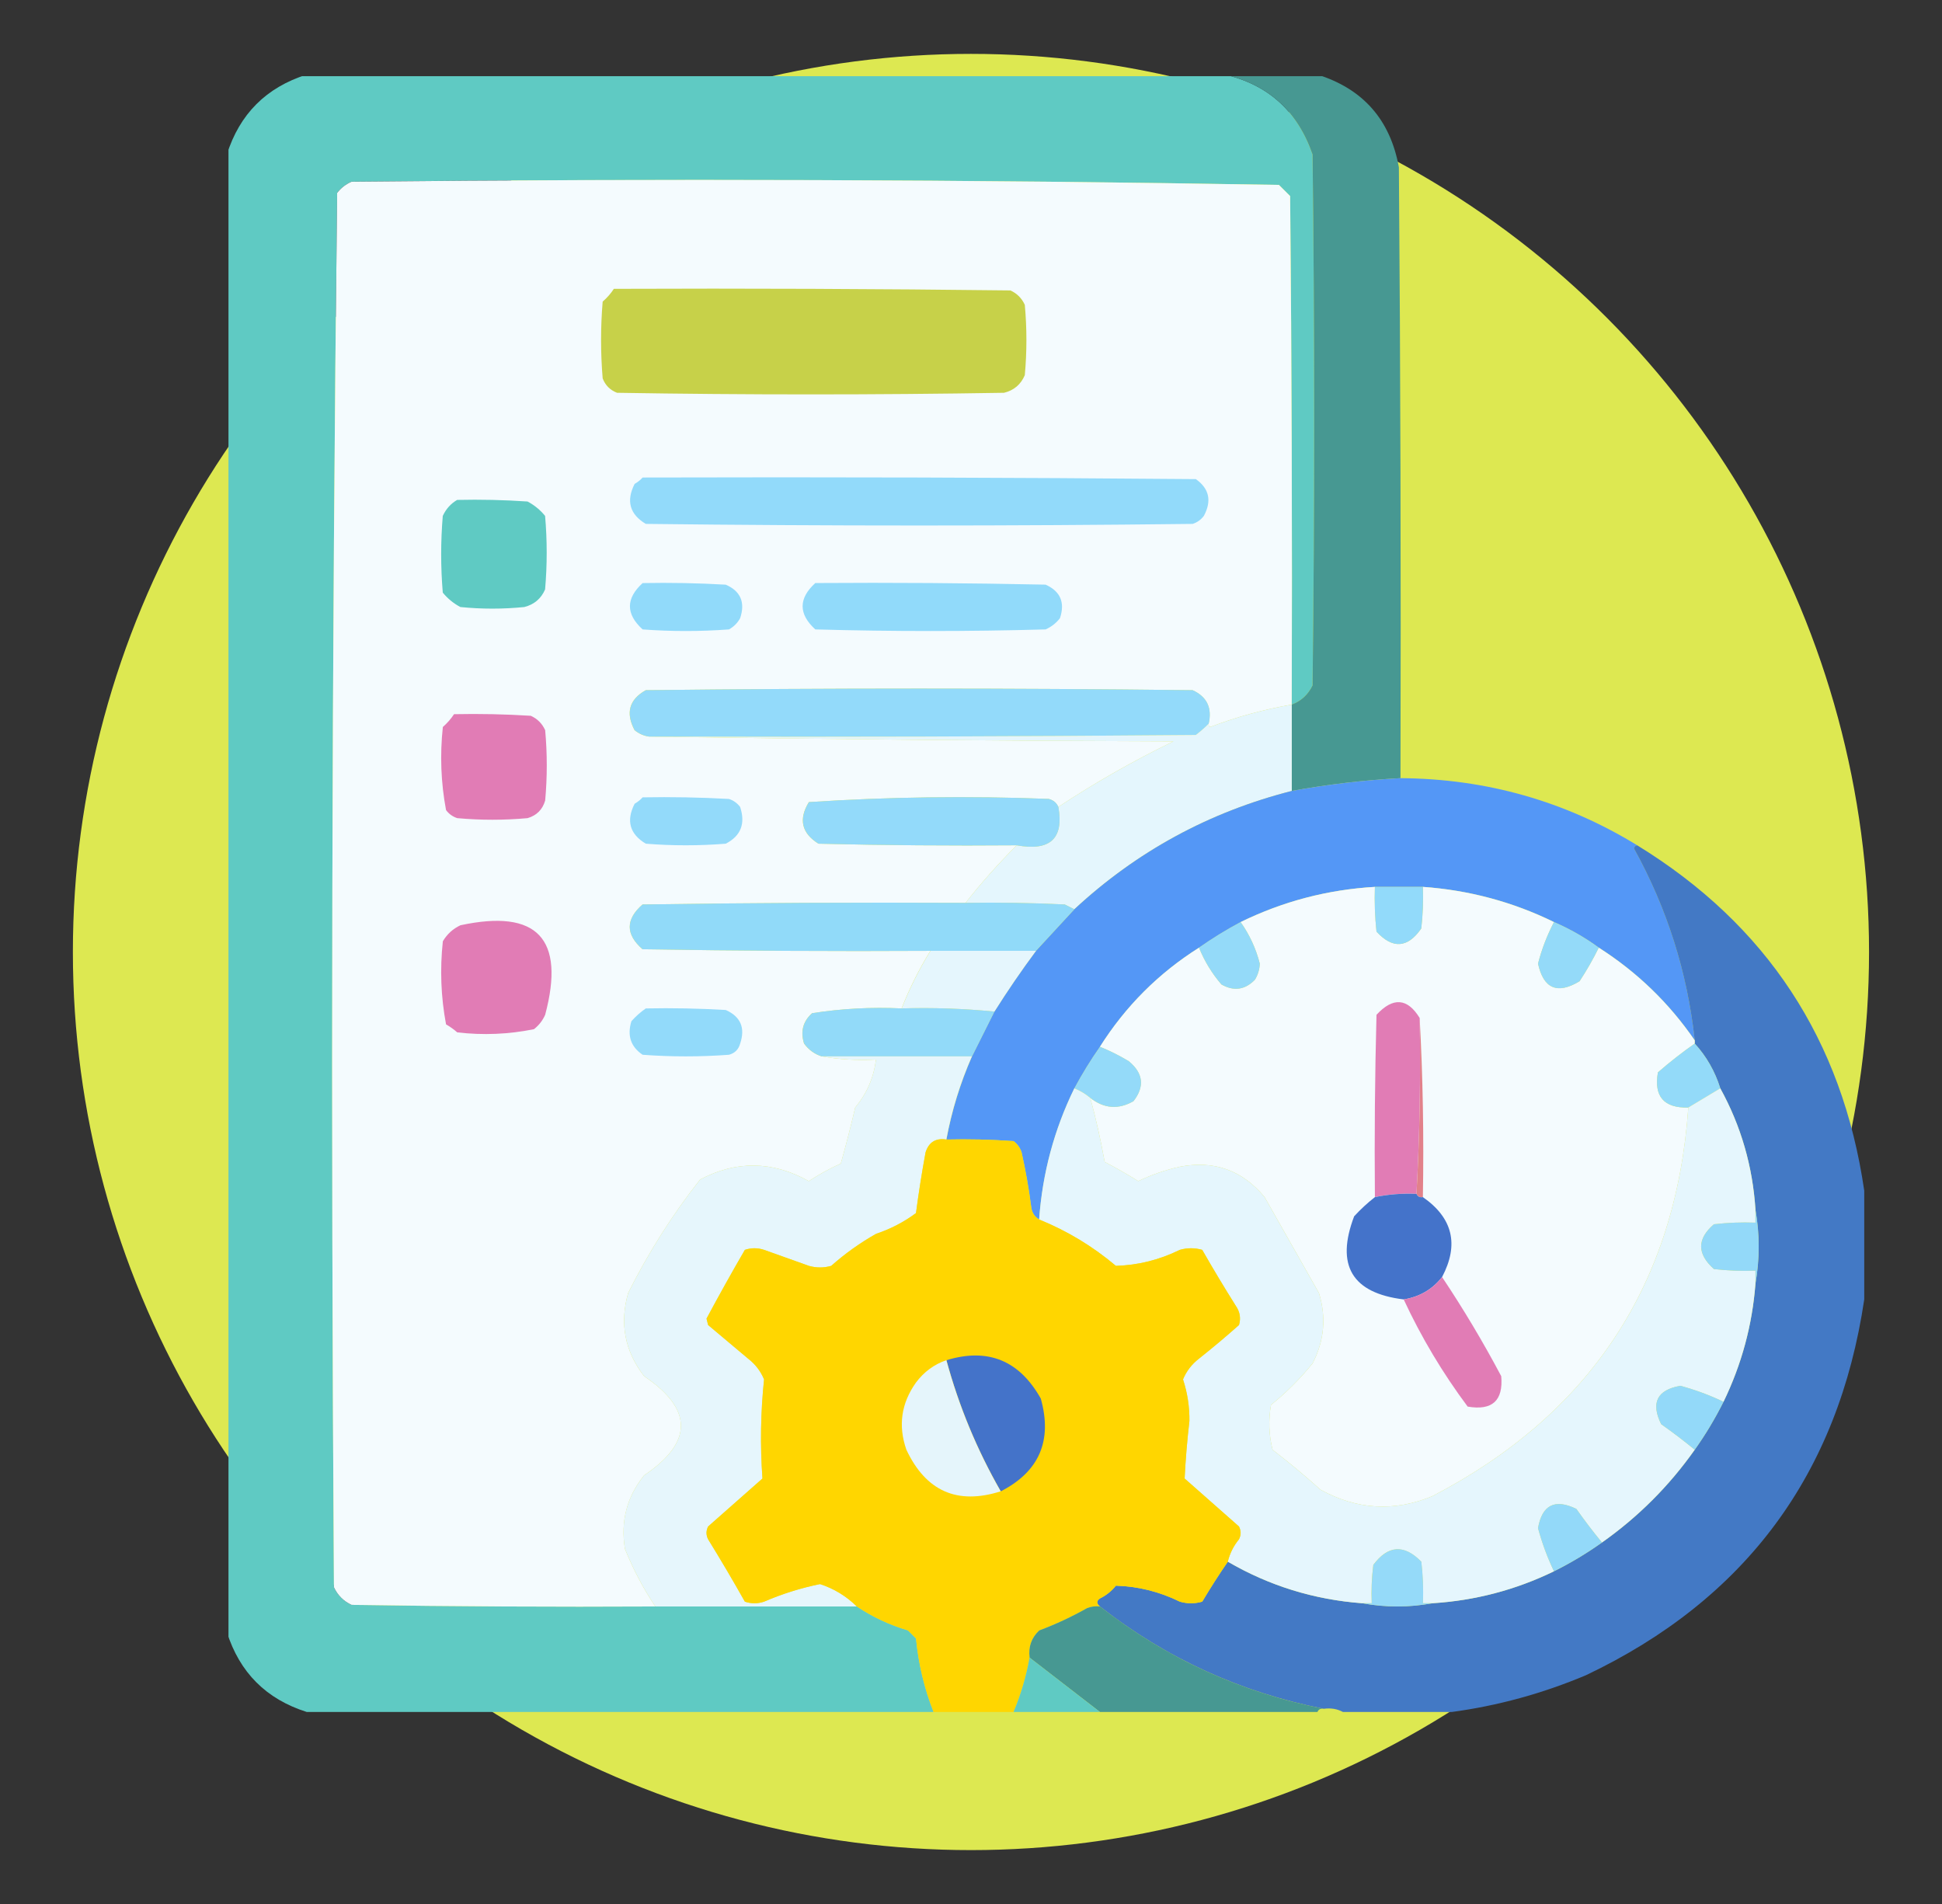 <svg width="51" height="50" viewBox="0 0 51 50" fill="none" xmlns="http://www.w3.org/2000/svg">
<rect x="0" y="0" width="51" height="50" fill="#333333" stroke="none"/>
<circle cx="25.499" cy="25" r="23.585" fill="#DDE851"/>
<g clip-path="url(#clip0_556_53475)">
<path opacity="0.999" fill-rule="evenodd" clip-rule="evenodd" d="M8.057 1.958C16.091 1.958 24.125 1.958 32.16 1.958C33.308 2.224 34.078 2.924 34.469 4.058C34.526 8.705 34.526 13.352 34.469 17.999C34.353 18.241 34.171 18.409 33.924 18.503C33.938 14.052 33.924 9.601 33.882 5.149C33.784 5.051 33.686 4.953 33.588 4.855C25.476 4.716 17.358 4.688 9.232 4.771C9.082 4.837 8.956 4.935 8.854 5.065C8.715 17.264 8.687 29.47 8.77 41.683C8.868 41.893 9.022 42.047 9.232 42.145C11.892 42.187 14.551 42.201 17.211 42.187C18.974 42.187 20.738 42.187 22.502 42.187C22.915 42.463 23.363 42.673 23.846 42.816C23.916 42.886 23.986 42.956 24.055 43.026C24.121 43.7 24.275 44.344 24.517 44.958C19.03 44.958 13.544 44.958 8.057 44.958C6.993 44.622 6.293 43.922 5.957 42.858C5.957 29.925 5.957 16.991 5.957 4.058C6.293 2.994 6.993 2.294 8.057 1.958Z" fill="#5FCAC3"/>
<path fill-rule="evenodd" clip-rule="evenodd" d="M32.16 1.958C32.972 1.958 33.784 1.958 34.596 1.958C35.797 2.334 36.511 3.146 36.737 4.394C36.779 9.74 36.793 15.088 36.779 20.435C35.832 20.485 34.88 20.597 33.924 20.77C33.924 20.015 33.924 19.259 33.924 18.503C34.172 18.409 34.353 18.241 34.47 17.999C34.526 13.352 34.526 8.705 34.47 4.058C34.078 2.924 33.309 2.224 32.16 1.958Z" fill="#479892"/>
<path fill-rule="evenodd" clip-rule="evenodd" d="M33.923 18.503C33.191 18.63 32.477 18.826 31.781 19.091C31.748 19.072 31.734 19.044 31.739 19.007C31.836 18.592 31.696 18.298 31.319 18.125C26.532 18.069 21.745 18.069 16.958 18.125C16.522 18.37 16.424 18.72 16.664 19.175C16.776 19.266 16.902 19.322 17.042 19.343C21.619 19.413 26.21 19.455 30.816 19.469C29.762 19.981 28.754 20.555 27.792 21.191C27.745 21.082 27.661 21.012 27.54 20.98C25.433 20.898 23.334 20.926 21.241 21.064C20.966 21.515 21.05 21.879 21.493 22.156C23.229 22.198 24.964 22.212 26.7 22.198C26.221 22.677 25.773 23.181 25.357 23.71C22.529 23.696 19.701 23.71 16.874 23.752C16.426 24.144 16.426 24.536 16.874 24.928C19.393 24.97 21.913 24.984 24.433 24.97C24.135 25.453 23.883 25.957 23.677 26.482C22.884 26.444 22.1 26.486 21.325 26.608C21.086 26.822 21.016 27.088 21.115 27.405C21.237 27.57 21.391 27.682 21.577 27.741C22.037 27.824 22.513 27.852 23.005 27.825C22.945 28.3 22.763 28.72 22.459 29.085C22.343 29.58 22.217 30.07 22.081 30.555C21.788 30.687 21.508 30.841 21.241 31.017C20.288 30.486 19.336 30.472 18.386 30.975C17.657 31.901 17.027 32.895 16.496 33.956C16.268 34.756 16.408 35.484 16.916 36.14C18.204 37.008 18.204 37.875 16.916 38.743C16.462 39.307 16.294 39.951 16.412 40.675C16.627 41.21 16.893 41.714 17.21 42.187C14.55 42.201 11.891 42.187 9.232 42.145C9.022 42.047 8.868 41.893 8.77 41.683C8.686 29.47 8.714 17.265 8.854 5.066C8.956 4.935 9.082 4.837 9.232 4.772C17.357 4.688 25.475 4.716 33.587 4.856C33.685 4.954 33.783 5.052 33.881 5.149C33.923 9.601 33.937 14.052 33.923 18.503Z" fill="#F4FBFE"/>
<path fill-rule="evenodd" clip-rule="evenodd" d="M16.121 7.585C19.593 7.571 23.064 7.585 26.535 7.627C26.707 7.705 26.833 7.831 26.913 8.005C26.969 8.621 26.969 9.237 26.913 9.853C26.807 10.099 26.625 10.252 26.367 10.315C22.98 10.371 19.592 10.371 16.205 10.315C16.023 10.245 15.897 10.119 15.827 9.937C15.771 9.265 15.771 8.593 15.827 7.921C15.943 7.82 16.041 7.708 16.121 7.585Z" fill="#C7D149"/>
<path fill-rule="evenodd" clip-rule="evenodd" d="M16.876 12.54C21.719 12.526 26.562 12.54 31.405 12.582C31.757 12.832 31.827 13.154 31.615 13.548C31.539 13.649 31.441 13.719 31.321 13.758C26.534 13.814 21.747 13.814 16.96 13.758C16.537 13.505 16.439 13.155 16.666 12.708C16.749 12.66 16.819 12.604 16.876 12.54Z" fill="#92DAFA"/>
<path fill-rule="evenodd" clip-rule="evenodd" d="M12.006 13.128C12.622 13.114 13.238 13.128 13.854 13.17C14.032 13.264 14.186 13.39 14.315 13.548C14.371 14.192 14.371 14.835 14.315 15.479C14.21 15.721 14.028 15.875 13.77 15.941C13.21 15.997 12.65 15.997 12.09 15.941C11.912 15.847 11.758 15.721 11.628 15.563C11.572 14.892 11.572 14.22 11.628 13.548C11.714 13.364 11.84 13.224 12.006 13.128Z" fill="#5FCAC3"/>
<path fill-rule="evenodd" clip-rule="evenodd" d="M16.876 15.312C17.604 15.298 18.332 15.312 19.059 15.354C19.45 15.524 19.576 15.818 19.437 16.235C19.367 16.361 19.27 16.459 19.143 16.529C18.388 16.585 17.632 16.585 16.876 16.529C16.432 16.124 16.432 15.718 16.876 15.312Z" fill="#91DAFA"/>
<path fill-rule="evenodd" clip-rule="evenodd" d="M21.411 15.311C23.427 15.297 25.442 15.311 27.458 15.353C27.848 15.527 27.974 15.821 27.836 16.235C27.734 16.365 27.608 16.463 27.458 16.529C25.442 16.585 23.427 16.585 21.411 16.529C20.967 16.123 20.967 15.717 21.411 15.311Z" fill="#91DAFA"/>
<path fill-rule="evenodd" clip-rule="evenodd" d="M31.742 19.007C31.64 19.11 31.528 19.208 31.406 19.301C26.619 19.343 21.832 19.357 17.045 19.343C16.904 19.322 16.779 19.266 16.667 19.175C16.427 18.72 16.525 18.37 16.961 18.125C21.748 18.069 26.535 18.069 31.322 18.125C31.698 18.298 31.838 18.592 31.742 19.007Z" fill="#93DAFA"/>
<path fill-rule="evenodd" clip-rule="evenodd" d="M33.924 18.503C33.924 19.259 33.924 20.015 33.924 20.77C31.754 21.323 29.85 22.359 28.213 23.878C28.131 23.837 28.047 23.795 27.961 23.752C27.093 23.71 26.226 23.696 25.357 23.71C25.774 23.181 26.222 22.677 26.701 22.198C27.577 22.358 27.941 22.022 27.793 21.19C28.755 20.555 29.763 19.981 30.816 19.469C26.211 19.455 21.62 19.413 17.043 19.343C21.83 19.357 26.617 19.343 31.404 19.301C31.526 19.208 31.638 19.11 31.74 19.007C31.735 19.044 31.749 19.072 31.782 19.091C32.478 18.826 33.191 18.63 33.924 18.503Z" fill="#E4F6FD"/>
<path fill-rule="evenodd" clip-rule="evenodd" d="M11.924 18.755C12.596 18.741 13.268 18.755 13.939 18.797C14.112 18.875 14.238 19.001 14.317 19.175C14.373 19.791 14.373 20.407 14.317 21.023C14.247 21.261 14.093 21.415 13.855 21.485C13.239 21.541 12.623 21.541 12.008 21.485C11.887 21.445 11.789 21.375 11.714 21.274C11.579 20.555 11.551 19.828 11.63 19.091C11.745 18.99 11.843 18.878 11.924 18.755Z" fill="#E17CB5"/>
<path opacity="0.997" fill-rule="evenodd" clip-rule="evenodd" d="M36.781 20.435C39.029 20.45 41.101 21.038 42.996 22.198C42.95 22.203 42.922 22.231 42.912 22.282C43.782 23.855 44.314 25.534 44.508 27.321C43.834 26.34 42.995 25.528 41.988 24.886C41.624 24.62 41.232 24.396 40.812 24.214C39.727 23.683 38.579 23.376 37.369 23.29C36.949 23.29 36.529 23.29 36.109 23.29C34.87 23.362 33.694 23.67 32.582 24.214C32.201 24.418 31.837 24.642 31.49 24.886C30.426 25.558 29.559 26.425 28.887 27.489C28.643 27.836 28.419 28.2 28.215 28.581C27.684 29.666 27.377 30.814 27.291 32.024C27.168 31.953 27.098 31.841 27.081 31.689C27.019 31.209 26.935 30.733 26.829 30.261C26.79 30.141 26.72 30.043 26.619 29.967C26.032 29.925 25.444 29.911 24.855 29.925C24.995 29.171 25.219 28.443 25.527 27.741C25.724 27.347 25.92 26.955 26.115 26.565C26.457 26.022 26.821 25.49 27.207 24.97C27.541 24.608 27.877 24.244 28.215 23.878C29.852 22.359 31.756 21.323 33.926 20.77C34.882 20.597 35.834 20.485 36.781 20.435Z" fill="#5497F6"/>
<path fill-rule="evenodd" clip-rule="evenodd" d="M16.876 20.939C17.632 20.925 18.388 20.939 19.143 20.981C19.263 21.02 19.361 21.09 19.437 21.191C19.582 21.63 19.456 21.952 19.059 22.156C18.359 22.212 17.66 22.212 16.96 22.156C16.537 21.903 16.439 21.553 16.666 21.107C16.749 21.059 16.819 21.003 16.876 20.939Z" fill="#93DAFA"/>
<path fill-rule="evenodd" clip-rule="evenodd" d="M27.795 21.19C27.942 22.022 27.578 22.358 26.703 22.198C24.967 22.212 23.231 22.198 21.496 22.156C21.053 21.879 20.969 21.515 21.244 21.064C23.336 20.926 25.436 20.898 27.543 20.98C27.664 21.012 27.748 21.082 27.795 21.19Z" fill="#93DAFA"/>
<path fill-rule="evenodd" clip-rule="evenodd" d="M42.995 22.198C46.395 24.285 48.383 27.308 48.958 31.269C48.958 32.22 48.958 33.172 48.958 34.124C48.277 38.711 45.841 42 41.651 43.992C40.507 44.474 39.331 44.796 38.124 44.958C37.172 44.958 36.22 44.958 35.268 44.958C35.12 44.877 34.952 44.849 34.764 44.874C32.589 44.447 30.629 43.552 28.886 42.187C28.793 42.111 28.793 42.041 28.886 41.977C29.05 41.897 29.19 41.785 29.305 41.641C29.89 41.658 30.45 41.798 30.985 42.06C31.181 42.117 31.377 42.117 31.573 42.06C31.789 41.698 32.013 41.348 32.245 41.011C33.331 41.643 34.506 42.007 35.772 42.102C36.388 42.215 37.004 42.215 37.62 42.102C38.741 42.032 39.805 41.752 40.811 41.263C41.255 41.041 41.675 40.789 42.071 40.507C43.023 39.835 43.835 39.023 44.507 38.071C44.789 37.675 45.041 37.255 45.262 36.812C45.739 35.831 46.019 34.795 46.102 33.704C46.214 33.06 46.214 32.416 46.102 31.773C46.03 30.632 45.722 29.568 45.178 28.581C45.039 28.134 44.815 27.742 44.507 27.405C44.507 27.377 44.507 27.349 44.507 27.321C44.313 25.534 43.781 23.855 42.911 22.282C42.921 22.231 42.949 22.203 42.995 22.198Z" fill="#4379C5"/>
<path fill-rule="evenodd" clip-rule="evenodd" d="M36.107 23.29C36.093 23.683 36.108 24.075 36.149 24.466C36.576 24.927 36.968 24.899 37.325 24.382C37.367 24.019 37.381 23.655 37.367 23.29C38.577 23.376 39.725 23.683 40.81 24.214C40.628 24.563 40.488 24.927 40.391 25.306C40.536 25.966 40.9 26.12 41.482 25.768C41.669 25.483 41.837 25.189 41.986 24.886C42.993 25.528 43.833 26.34 44.506 27.321C44.506 27.349 44.506 27.377 44.506 27.405C44.175 27.637 43.853 27.889 43.54 28.161C43.429 28.793 43.695 29.101 44.338 29.085C44.011 33.724 41.771 37.126 37.619 39.289C36.619 39.705 35.639 39.649 34.68 39.121C34.272 38.755 33.852 38.405 33.42 38.071C33.322 37.682 33.308 37.29 33.378 36.895C33.782 36.568 34.145 36.205 34.47 35.804C34.778 35.21 34.834 34.594 34.638 33.956C34.162 33.116 33.686 32.276 33.21 31.436C32.625 30.731 31.883 30.465 30.984 30.639C30.606 30.723 30.242 30.849 29.893 31.017C29.605 30.838 29.311 30.67 29.011 30.513C28.903 29.916 28.777 29.357 28.633 28.833C28.996 29.116 29.374 29.143 29.767 28.917C30.065 28.531 30.023 28.181 29.641 27.867C29.396 27.719 29.144 27.593 28.885 27.489C29.557 26.425 30.424 25.558 31.488 24.886C31.63 25.238 31.826 25.56 32.076 25.852C32.403 26.038 32.697 25.996 32.958 25.726C33.035 25.597 33.078 25.457 33.084 25.306C32.983 24.909 32.815 24.545 32.58 24.214C33.692 23.67 34.868 23.362 36.107 23.29Z" fill="#F4FBFE"/>
<path fill-rule="evenodd" clip-rule="evenodd" d="M36.107 23.29C36.527 23.29 36.947 23.29 37.367 23.29C37.38 23.655 37.366 24.019 37.325 24.382C36.967 24.899 36.575 24.927 36.149 24.466C36.107 24.075 36.093 23.683 36.107 23.29Z" fill="#92DAFA"/>
<path fill-rule="evenodd" clip-rule="evenodd" d="M25.357 23.71C26.226 23.696 27.093 23.71 27.961 23.752C28.047 23.795 28.131 23.837 28.213 23.878C27.875 24.244 27.539 24.608 27.205 24.97C26.281 24.97 25.357 24.97 24.433 24.97C21.914 24.984 19.394 24.97 16.875 24.928C16.427 24.536 16.427 24.144 16.875 23.752C19.702 23.71 22.53 23.696 25.357 23.71Z" fill="#91DAF9"/>
<path fill-rule="evenodd" clip-rule="evenodd" d="M32.58 24.214C32.815 24.545 32.983 24.909 33.084 25.306C33.078 25.457 33.035 25.597 32.958 25.726C32.697 25.996 32.403 26.038 32.076 25.852C31.826 25.56 31.63 25.238 31.488 24.886C31.835 24.642 32.199 24.418 32.58 24.214Z" fill="#94DAF9"/>
<path fill-rule="evenodd" clip-rule="evenodd" d="M40.81 24.214C41.23 24.396 41.622 24.62 41.986 24.886C41.837 25.189 41.669 25.483 41.482 25.768C40.9 26.12 40.536 25.966 40.391 25.306C40.488 24.927 40.628 24.563 40.81 24.214Z" fill="#94DAF9"/>
<path fill-rule="evenodd" clip-rule="evenodd" d="M12.092 24.298C14.108 23.864 14.85 24.648 14.317 26.649C14.251 26.799 14.153 26.925 14.023 27.027C13.36 27.162 12.688 27.19 12.008 27.111C11.917 27.031 11.819 26.961 11.714 26.901C11.579 26.182 11.551 25.454 11.63 24.718C11.743 24.529 11.897 24.389 12.092 24.298Z" fill="#E17CB5"/>
<path fill-rule="evenodd" clip-rule="evenodd" d="M24.436 24.97C25.359 24.97 26.283 24.97 27.207 24.97C26.821 25.49 26.457 26.022 26.115 26.565C25.308 26.486 24.496 26.458 23.68 26.481C23.886 25.957 24.138 25.453 24.436 24.97Z" fill="#E5F6FD"/>
<path fill-rule="evenodd" clip-rule="evenodd" d="M37.283 26.733C37.31 28.288 37.282 29.827 37.199 31.352C36.829 31.335 36.465 31.363 36.107 31.436C36.093 29.84 36.107 28.245 36.149 26.649C36.583 26.18 36.961 26.208 37.283 26.733Z" fill="#E17CB5"/>
<path fill-rule="evenodd" clip-rule="evenodd" d="M16.96 26.482C17.66 26.468 18.36 26.482 19.06 26.523C19.45 26.698 19.576 26.991 19.438 27.405C19.396 27.559 19.298 27.657 19.144 27.699C18.388 27.755 17.632 27.755 16.876 27.699C16.564 27.488 16.466 27.194 16.582 26.817C16.7 26.686 16.826 26.574 16.96 26.482Z" fill="#92DAFA"/>
<path fill-rule="evenodd" clip-rule="evenodd" d="M23.679 26.482C24.496 26.458 25.308 26.486 26.115 26.565C25.92 26.955 25.724 27.347 25.527 27.741C24.211 27.741 22.896 27.741 21.58 27.741C21.394 27.682 21.24 27.57 21.118 27.405C21.019 27.088 21.089 26.822 21.328 26.607C22.103 26.486 22.887 26.444 23.679 26.482Z" fill="#92DAF9"/>
<path fill-rule="evenodd" clip-rule="evenodd" d="M37.283 26.733C37.367 28.287 37.395 29.854 37.367 31.436C37.284 31.451 37.228 31.423 37.199 31.352C37.283 29.828 37.311 28.288 37.283 26.733Z" fill="#E2818A"/>
<path fill-rule="evenodd" clip-rule="evenodd" d="M28.887 27.489C29.146 27.593 29.398 27.719 29.643 27.867C30.025 28.181 30.067 28.531 29.768 28.917C29.376 29.143 28.998 29.116 28.635 28.833C28.512 28.729 28.372 28.645 28.215 28.581C28.419 28.2 28.643 27.836 28.887 27.489Z" fill="#94DAF9"/>
<path fill-rule="evenodd" clip-rule="evenodd" d="M44.506 27.405C44.814 27.742 45.038 28.134 45.178 28.581C44.895 28.75 44.615 28.918 44.338 29.085C43.695 29.101 43.429 28.793 43.54 28.161C43.853 27.889 44.175 27.637 44.506 27.405Z" fill="#93DAF9"/>
<path fill-rule="evenodd" clip-rule="evenodd" d="M21.577 27.741C22.893 27.741 24.208 27.741 25.524 27.741C25.215 28.443 24.991 29.171 24.852 29.925C24.574 29.881 24.392 29.993 24.306 30.261C24.209 30.791 24.125 31.322 24.054 31.856C23.738 32.092 23.387 32.274 23.005 32.402C22.583 32.641 22.191 32.921 21.829 33.242C21.633 33.298 21.437 33.298 21.241 33.242C20.849 33.102 20.457 32.962 20.065 32.822C19.897 32.766 19.729 32.766 19.561 32.822C19.213 33.42 18.877 34.022 18.553 34.628C18.567 34.684 18.581 34.74 18.595 34.796C18.945 35.09 19.295 35.384 19.645 35.678C19.836 35.826 19.976 36.008 20.065 36.224C19.974 37.092 19.96 37.96 20.023 38.827C19.547 39.247 19.071 39.667 18.595 40.087C18.539 40.199 18.539 40.311 18.595 40.423C18.928 40.962 19.25 41.508 19.561 42.06C19.729 42.117 19.897 42.117 20.065 42.06C20.54 41.856 21.029 41.702 21.535 41.599C21.902 41.719 22.224 41.915 22.501 42.187C20.737 42.187 18.973 42.187 17.21 42.187C16.893 41.714 16.627 41.21 16.412 40.675C16.293 39.951 16.461 39.307 16.916 38.743C18.203 37.875 18.203 37.008 16.916 36.14C16.408 35.484 16.268 34.756 16.496 33.956C17.026 32.895 17.656 31.901 18.386 30.975C19.335 30.472 20.287 30.486 21.241 31.017C21.507 30.841 21.787 30.687 22.081 30.555C22.217 30.07 22.343 29.58 22.459 29.085C22.762 28.72 22.945 28.3 23.005 27.825C22.513 27.852 22.037 27.824 21.577 27.741Z" fill="#E6F6FC"/>
<path fill-rule="evenodd" clip-rule="evenodd" d="M28.213 28.581C28.37 28.645 28.51 28.729 28.633 28.833C28.777 29.357 28.903 29.916 29.011 30.513C29.311 30.67 29.605 30.838 29.893 31.017C30.242 30.849 30.606 30.723 30.984 30.639C31.883 30.465 32.625 30.731 33.21 31.436C33.686 32.276 34.162 33.116 34.638 33.956C34.834 34.594 34.778 35.21 34.47 35.804C34.145 36.205 33.782 36.568 33.378 36.895C33.308 37.29 33.322 37.682 33.42 38.071C33.852 38.405 34.272 38.755 34.68 39.121C35.639 39.649 36.619 39.705 37.619 39.289C41.771 37.126 44.011 33.724 44.338 29.085C44.615 28.918 44.895 28.75 45.178 28.581C45.721 29.568 46.029 30.632 46.101 31.773C46.101 31.884 46.101 31.996 46.101 32.108C45.736 32.094 45.373 32.108 45.01 32.15C44.563 32.534 44.563 32.926 45.01 33.326C45.373 33.368 45.736 33.382 46.101 33.368C46.101 33.48 46.101 33.592 46.101 33.704C46.018 34.795 45.738 35.831 45.262 36.812C44.9 36.638 44.522 36.498 44.128 36.392C43.517 36.5 43.349 36.836 43.624 37.399C43.931 37.615 44.225 37.839 44.506 38.071C43.834 39.023 43.022 39.835 42.07 40.507C41.838 40.226 41.614 39.932 41.398 39.625C40.835 39.35 40.499 39.518 40.391 40.129C40.497 40.523 40.637 40.901 40.81 41.263C39.804 41.752 38.74 42.032 37.619 42.102C37.535 42.102 37.451 42.102 37.367 42.102C37.381 41.737 37.367 41.374 37.325 41.011C36.871 40.548 36.451 40.576 36.065 41.095C36.023 41.429 36.009 41.765 36.023 42.102C35.939 42.102 35.855 42.102 35.771 42.102C34.505 42.007 33.33 41.643 32.244 41.011C32.297 40.793 32.395 40.597 32.538 40.423C32.594 40.311 32.594 40.199 32.538 40.087C32.062 39.667 31.586 39.247 31.11 38.827C31.135 38.325 31.177 37.821 31.236 37.315C31.24 36.942 31.184 36.578 31.068 36.224C31.157 36.008 31.297 35.826 31.488 35.678C31.846 35.394 32.196 35.1 32.538 34.796C32.591 34.617 32.563 34.449 32.454 34.292C32.15 33.809 31.856 33.319 31.572 32.822C31.376 32.766 31.18 32.766 30.984 32.822C30.449 33.085 29.89 33.225 29.305 33.242C28.694 32.727 28.023 32.322 27.289 32.024C27.375 30.814 27.683 29.666 28.213 28.581Z" fill="#E5F6FD"/>
<path fill-rule="evenodd" clip-rule="evenodd" d="M24.854 29.925C25.442 29.911 26.03 29.925 26.617 29.967C26.718 30.043 26.788 30.141 26.827 30.261C26.933 30.733 27.017 31.209 27.079 31.689C27.096 31.841 27.166 31.953 27.289 32.025C28.023 32.322 28.694 32.727 29.305 33.242C29.89 33.225 30.449 33.085 30.984 32.822C31.18 32.766 31.376 32.766 31.572 32.822C31.856 33.319 32.15 33.809 32.454 34.292C32.563 34.449 32.591 34.617 32.538 34.796C32.196 35.1 31.846 35.394 31.488 35.678C31.297 35.826 31.157 36.008 31.068 36.224C31.184 36.578 31.24 36.942 31.236 37.316C31.177 37.821 31.135 38.325 31.11 38.827C31.586 39.247 32.062 39.667 32.538 40.087C32.594 40.199 32.594 40.311 32.538 40.423C32.395 40.597 32.297 40.793 32.244 41.011C32.012 41.348 31.788 41.698 31.572 42.061C31.376 42.117 31.18 42.117 30.984 42.061C30.449 41.798 29.89 41.658 29.305 41.641C29.189 41.785 29.049 41.897 28.885 41.977C28.793 42.041 28.793 42.111 28.885 42.187C28.769 42.173 28.657 42.188 28.549 42.229C28.146 42.456 27.726 42.652 27.289 42.816C27.085 43.01 27.001 43.248 27.037 43.53C26.951 44.019 26.811 44.495 26.617 44.958C25.917 44.958 25.217 44.958 24.518 44.958C24.275 44.344 24.121 43.7 24.056 43.026C23.986 42.956 23.916 42.886 23.846 42.816C23.363 42.673 22.915 42.463 22.502 42.187C22.225 41.915 21.903 41.719 21.536 41.599C21.031 41.702 20.541 41.856 20.066 42.061C19.898 42.117 19.73 42.117 19.562 42.061C19.251 41.508 18.929 40.962 18.597 40.423C18.541 40.311 18.541 40.199 18.597 40.087C19.073 39.667 19.549 39.247 20.024 38.827C19.962 37.96 19.976 37.092 20.066 36.224C19.977 36.008 19.837 35.826 19.646 35.678C19.297 35.384 18.947 35.09 18.597 34.796C18.583 34.74 18.569 34.684 18.555 34.628C18.879 34.023 19.215 33.421 19.562 32.822C19.73 32.766 19.898 32.766 20.066 32.822C20.458 32.962 20.85 33.102 21.242 33.242C21.438 33.298 21.634 33.298 21.83 33.242C22.192 32.921 22.584 32.641 23.006 32.402C23.389 32.274 23.739 32.092 24.056 31.857C24.126 31.323 24.21 30.791 24.308 30.261C24.394 29.993 24.576 29.881 24.854 29.925Z" fill="#FFD600"/>
<path fill-rule="evenodd" clip-rule="evenodd" d="M37.2 31.353C37.228 31.423 37.284 31.451 37.367 31.437C38.153 31.984 38.321 32.684 37.871 33.536C37.618 33.859 37.282 34.055 36.864 34.124C35.506 33.958 35.072 33.23 35.562 31.941C35.735 31.753 35.917 31.585 36.108 31.437C36.466 31.363 36.83 31.335 37.2 31.353Z" fill="#4473CA"/>
<path fill-rule="evenodd" clip-rule="evenodd" d="M46.102 31.773C46.214 32.416 46.214 33.06 46.102 33.704C46.102 33.592 46.102 33.48 46.102 33.368C45.737 33.382 45.373 33.368 45.01 33.326C44.564 32.926 44.564 32.534 45.01 32.15C45.373 32.108 45.737 32.094 46.102 32.108C46.102 31.996 46.102 31.884 46.102 31.773Z" fill="#93D9F9"/>
<path fill-rule="evenodd" clip-rule="evenodd" d="M37.871 33.536C38.429 34.371 38.947 35.239 39.425 36.14C39.481 36.783 39.187 37.049 38.543 36.938C37.886 36.057 37.326 35.12 36.863 34.124C37.282 34.055 37.618 33.859 37.871 33.536Z" fill="#E17CB5"/>
<path fill-rule="evenodd" clip-rule="evenodd" d="M26.283 39.163C25.659 38.076 25.184 36.928 24.855 35.72C25.943 35.388 26.769 35.724 27.333 36.728C27.642 37.833 27.292 38.645 26.283 39.163Z" fill="#4473C9"/>
<path fill-rule="evenodd" clip-rule="evenodd" d="M24.853 35.719C25.181 36.928 25.657 38.075 26.28 39.163C25.142 39.525 24.316 39.161 23.803 38.071C23.583 37.44 23.667 36.852 24.055 36.307C24.265 36.026 24.531 35.83 24.853 35.719Z" fill="#E5F5FB"/>
<path fill-rule="evenodd" clip-rule="evenodd" d="M45.262 36.812C45.04 37.255 44.788 37.675 44.506 38.071C44.225 37.839 43.931 37.615 43.624 37.399C43.349 36.836 43.517 36.5 44.128 36.392C44.522 36.498 44.9 36.638 45.262 36.812Z" fill="#93D9F9"/>
<path fill-rule="evenodd" clip-rule="evenodd" d="M42.07 40.507C41.674 40.789 41.254 41.041 40.81 41.263C40.637 40.901 40.497 40.523 40.391 40.129C40.499 39.518 40.835 39.35 41.398 39.625C41.614 39.932 41.838 40.226 42.07 40.507Z" fill="#93D9F9"/>
<path fill-rule="evenodd" clip-rule="evenodd" d="M37.621 42.102C37.005 42.215 36.389 42.215 35.773 42.102C35.857 42.102 35.941 42.102 36.025 42.102C36.011 41.765 36.026 41.429 36.067 41.095C36.453 40.576 36.873 40.548 37.327 41.011C37.369 41.374 37.383 41.738 37.369 42.102C37.453 42.102 37.537 42.102 37.621 42.102Z" fill="#95DAF9"/>
<path fill-rule="evenodd" clip-rule="evenodd" d="M28.887 42.187C30.631 43.552 32.59 44.448 34.766 44.874C34.683 44.86 34.627 44.888 34.598 44.958C32.694 44.958 30.791 44.958 28.887 44.958C28.273 44.485 27.657 44.009 27.039 43.53C27.003 43.248 27.087 43.01 27.291 42.817C27.729 42.653 28.148 42.456 28.551 42.229C28.66 42.188 28.772 42.173 28.887 42.187Z" fill="#479892"/>
<path fill-rule="evenodd" clip-rule="evenodd" d="M27.037 43.53C27.655 44.009 28.271 44.485 28.885 44.958C28.129 44.958 27.373 44.958 26.617 44.958C26.811 44.495 26.951 44.019 27.037 43.53Z" fill="#5FCAC3"/>
</g>
<defs>
<clipPath id="clip0_556_53475">
<rect width="43" height="43" fill="white" transform="translate(6 2)"/>
</clipPath>
</defs>
</svg>
